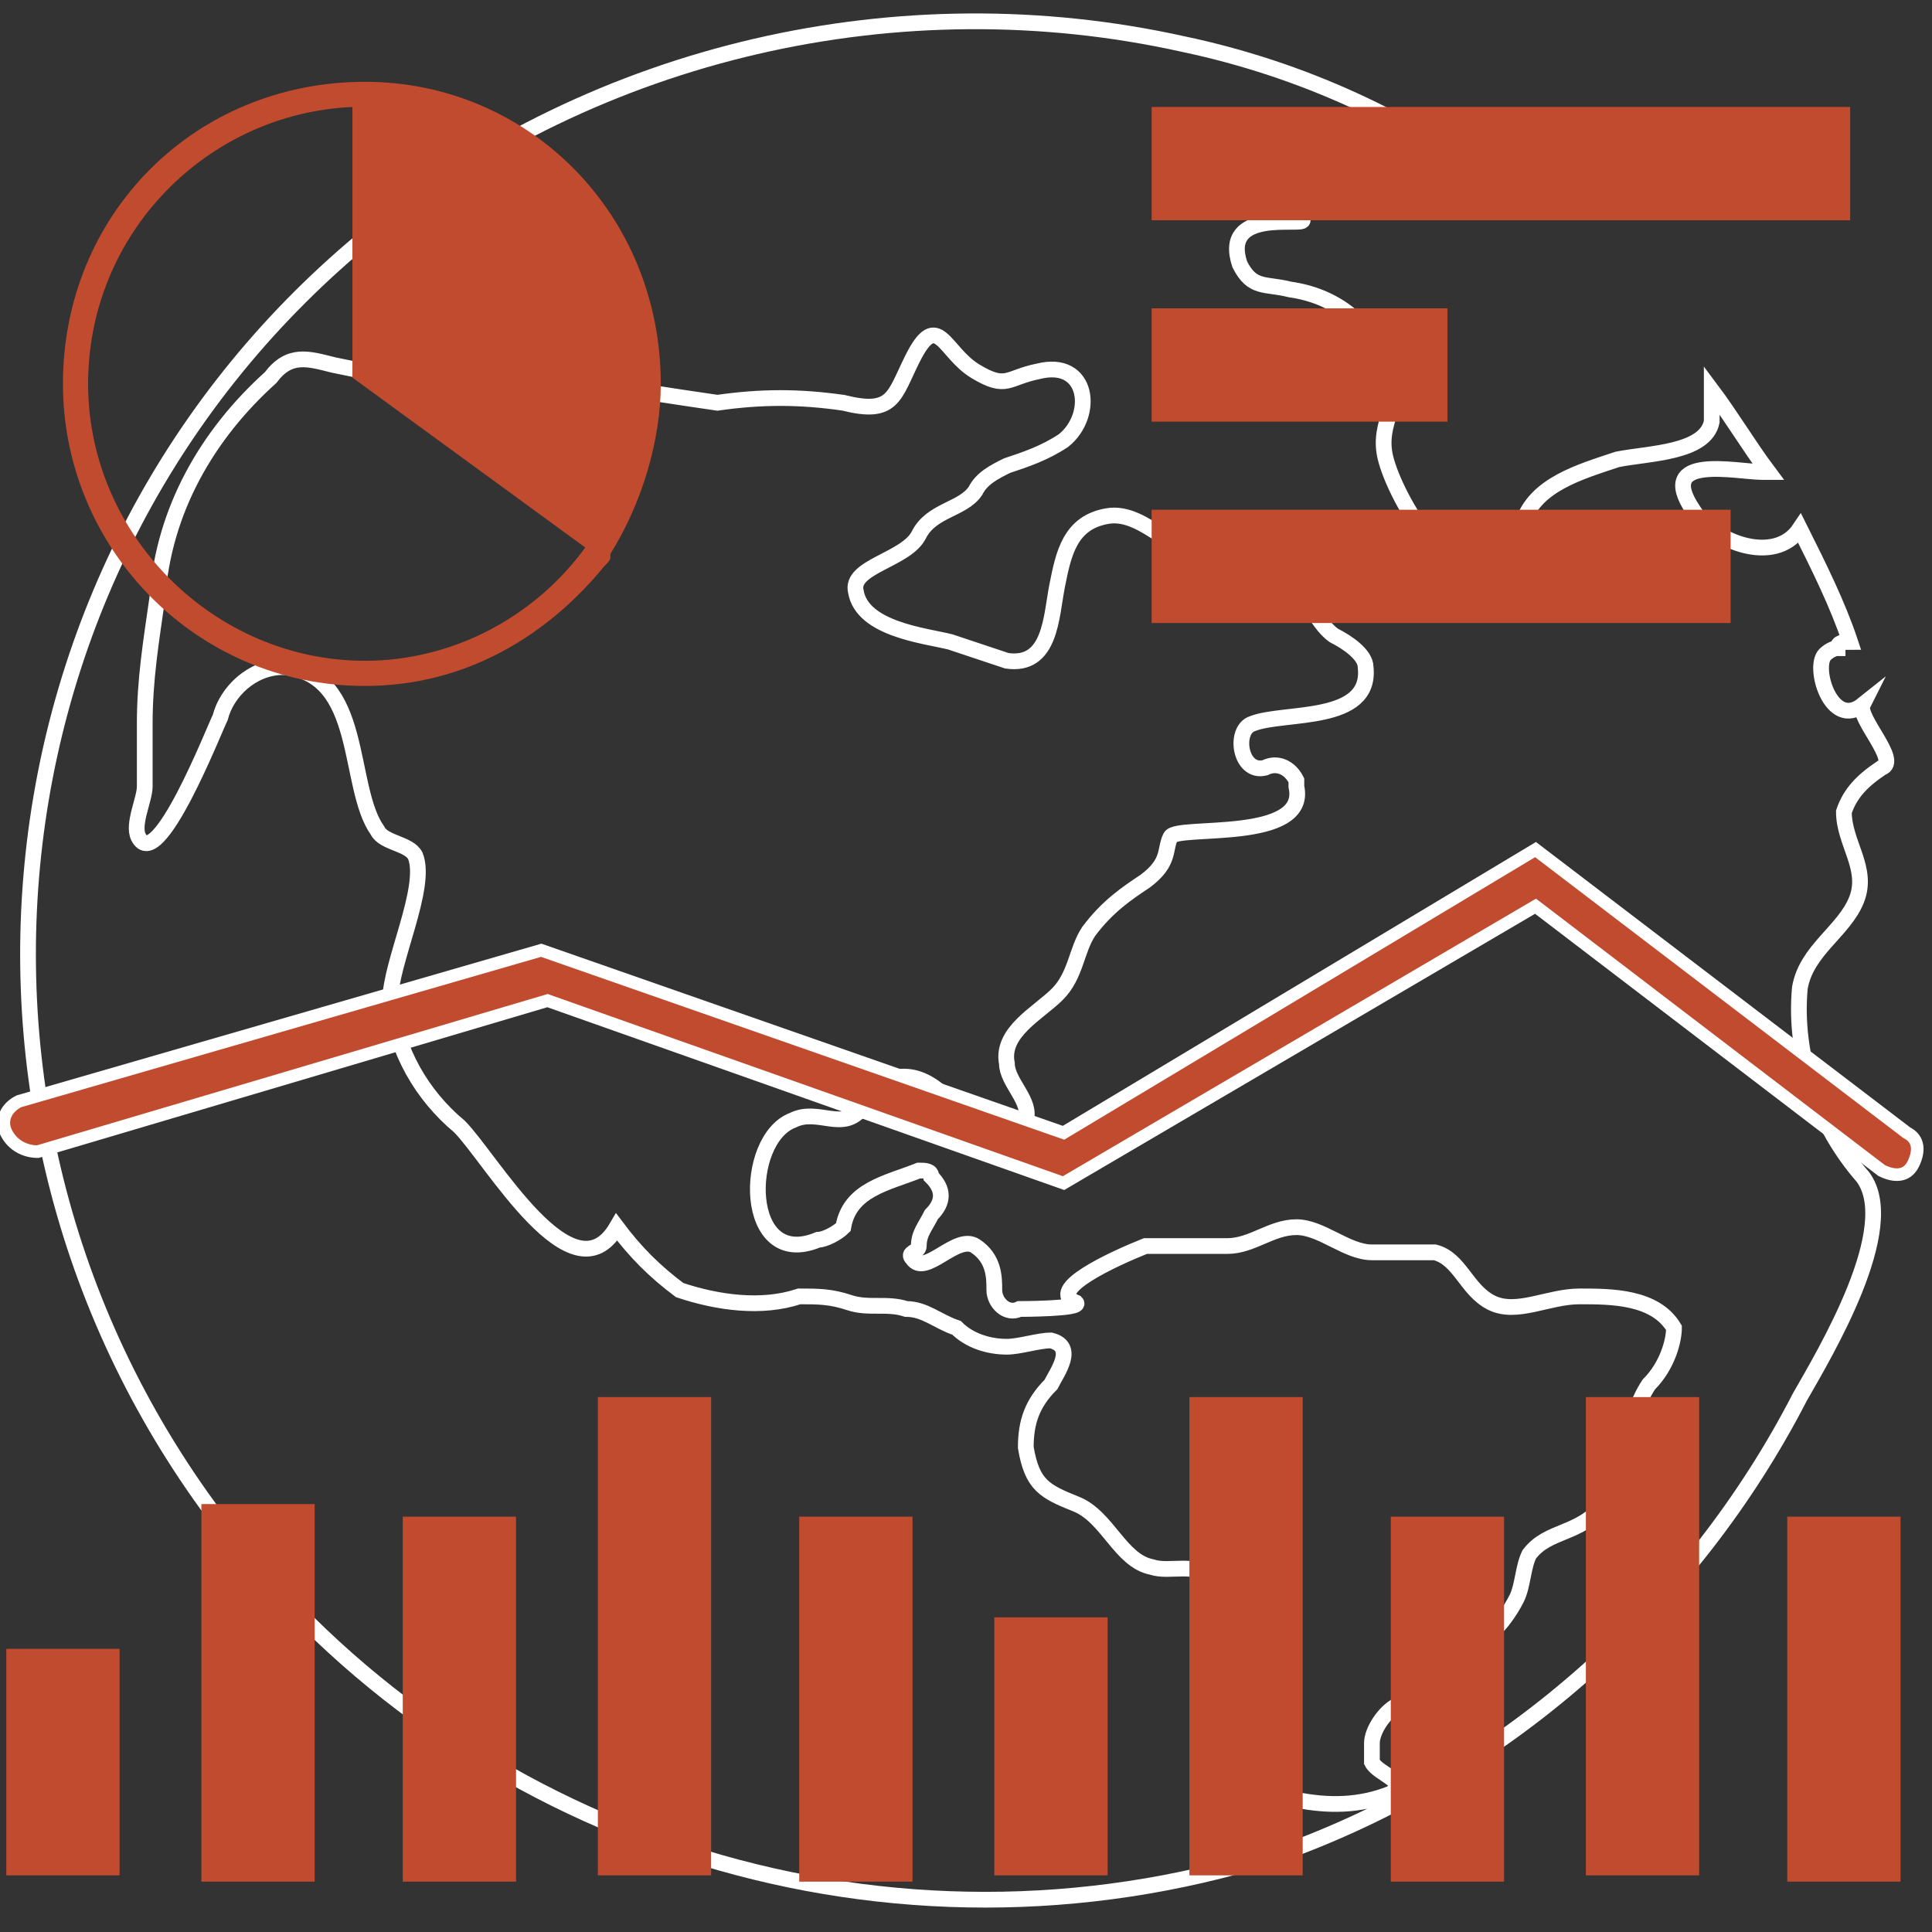 <?xml version="1.0" encoding="utf-8"?>
<!-- Generator: Adobe Illustrator 22.0.0, SVG Export Plug-In . SVG Version: 6.00 Build 0)  -->
<svg version="1.1" id="Layer_1" xmlns="http://www.w3.org/2000/svg" xmlns:xlink="http://www.w3.org/1999/xlink" x="0px" y="0px"
	 viewBox="0 0 30.7 30.7" style="enable-background:new 0 0 30.7 30.7;" xml:space="preserve">
<rect x="0" y="0" width="30.7" height="30.7" fill="#333333" stroke="none"/>
<style type="text/css">
	.st0{fill:none;stroke:#FFFFFF;stroke-width:0.25;stroke-linecap:round;stroke-miterlimit:10;}
	.st1{fill:#C14B2F;stroke:#FFFFFF;stroke-width:0.2;stroke-miterlimit:10;}
	.st2{fill:#C14B2F;}
</style>
<title>earth</title>
<path class="st0" d="M29.6,11.2c-0.5,0.4-0.8-0.6-0.6-0.8c0,0,0.1-0.1,0.2-0.1c0-0.1,0.1-0.1,0.2-0.1c-0.2-0.6-0.5-1.2-0.8-1.8
	c-0.4,0.6-1.4,0.2-1.7-0.3c-0.6-0.9,0.7-0.6,1.1-0.6h0.1c-0.3-0.4-0.6-0.9-0.9-1.3c0,0.2,0,0.3,0,0.5c-0.1,0.5-1,0.5-1.5,0.6
	c-0.6,0.2-1.3,0.4-1.5,1c-0.1,0.3,0,0.5-0.3,0.7c-0.8,0.6-1.8-1.2-1.9-1.8s0.4-0.9,0-1.5c-0.3-0.6-0.8-1-1.5-1.1
	c-0.4-0.1-0.6,0-0.8-0.4c-0.3-0.9,1-0.6,1-0.7C20.7,2.9,21.6,3,22,3c0.4,0,1.8,0.2,1.8,0.2c0-0.1,0.1-0.1,0.1-0.2
	c-1.5-1.1-3.2-1.9-5.1-2.3c-4.5-1-9.3,0.1-12.9,3c-6.4,5.2-7.3,14.6-2,21c0,0,0,0,0,0c4,4.8,10.6,6.7,16.6,4.7
	c3.5-1.3,6.4-3.9,8.1-7.2c0.4-0.7,1.6-2.7,1-3.5c-0.7-0.8-1.1-1.9-1-3c0.1-0.6,0.7-0.9,0.9-1.4s-0.2-0.9-0.2-1.4
	c0.1-0.3,0.3-0.5,0.6-0.7C30.2,12.1,29.5,11.4,29.6,11.2z M26.2,22L26.2,22c-0.4,0.6-0.3,1.4-0.7,1.9s-0.9,0.4-1.2,0.8
	c-0.1,0.2-0.1,0.5-0.2,0.7c-0.1,0.2-0.3,0.5-0.5,0.6c-0.2,0.1-0.3,0.3-0.5,0.4c-0.1,0.2-0.3,0.3-0.4,0.5c-0.2,0.1-0.4,0.1-0.5,0.2
	c-0.2,0.1-0.4,0.4-0.4,0.6c0,0.1,0,0.2,0,0.3c0.1,0.2,0.6,0.3,0.3,0.5c-0.5,0.2-1,0.2-1.5,0.1c-0.2,0-0.3-0.1-0.5-0.2
	C20,28.3,20,28.2,19.9,28c-0.6-0.2-0.4-0.7-0.3-1.1s-0.1-0.6-0.1-0.9s0.1-0.6-0.2-0.9s-0.7-0.1-1-0.2c-0.5-0.1-0.7-0.8-1.2-1
	s-0.7-0.3-0.8-0.9c0-0.4,0.1-0.7,0.4-1c0.1-0.2,0.4-0.6,0-0.7c-0.2,0-0.5,0.1-0.7,0.1c-0.3,0-0.6-0.1-0.8-0.3
	c-0.3-0.1-0.5-0.3-0.8-0.3c-0.3-0.1-0.6,0-0.9-0.1c-0.3-0.1-0.5-0.1-0.8-0.1c-0.6,0.2-1.3,0.1-1.9-0.1c-0.4-0.3-0.7-0.6-1-1
	c-0.7,1.2-2-1.1-2.5-1.6c-0.6-0.5-1-1.2-1.1-2c0-0.6,0.6-1.8,0.4-2.3c-0.1-0.2-0.5-0.2-0.6-0.4c-0.5-0.7-0.2-2.5-1.5-2.6
	c-0.5,0-0.9,0.4-1,0.8c-0.1,0.2-1,2.5-1.3,1.9c-0.1-0.2,0.1-0.6,0.1-0.8c0-0.3,0-0.7,0-1c0-0.7,0.1-1.3,0.2-2
	c0.1-1.4,0.8-2.6,1.8-3.5c0.3-0.4,0.6-0.3,1-0.2c0.5,0.1,1,0.2,1.5,0.4C7.5,6.8,8.5,6,9.4,6.1c0.7,0.1,1.3,0.2,2,0.3
	c0.7-0.1,1.3-0.1,2,0c0.8,0.2,0.8-0.1,1.1-0.7c0.4-0.8,0.5-0.1,1,0.2s0.5,0.1,1,0c0.8-0.2,0.9,0.7,0.4,1.1c-0.3,0.2-0.6,0.3-0.9,0.4
	c-0.2,0.1-0.4,0.2-0.5,0.4c-0.2,0.3-0.7,0.3-0.9,0.7S13.5,9,13.6,9.4c0.1,0.6,1.1,0.7,1.5,0.8c0.3,0.1,0.6,0.2,0.9,0.3
	c0.7,0.1,0.7-0.7,0.8-1.2s0.2-1,0.8-1.1s1.1,0.7,1.8,0.7c0.3,0,0.7,0,1,0.2c0.3,0.2,0.5,0.8,0.8,1c0.2,0.1,0.5,0.3,0.5,0.5
	c0.1,0.9-1.3,0.7-1.8,0.9c-0.3,0.1-0.2,0.8,0.2,0.7c0.2-0.1,0.4,0,0.5,0.2c0,0,0,0,0,0c0,0,0,0,0,0.1c0.2,0.9-1.9,0.6-2,0.8
	s0,0.4-0.4,0.7c-0.3,0.2-0.6,0.4-0.9,0.8c-0.2,0.3-0.2,0.7-0.5,1c-0.3,0.3-0.9,0.6-0.8,1.1c0,0.3,0.4,0.6,0.3,0.9
	c-0.2,0.6-0.7,0.2-1-0.1s-0.7-0.8-1.3-0.5c-0.2,0.1-0.2,0.2-0.3,0.4c-0.3,0.4-0.7,0-1.1,0.2c-0.8,0.3-0.8,2.4,0.4,1.9
	c0.1,0,0.3-0.1,0.4-0.2c0.1-0.6,0.7-0.7,1.2-0.9c0.1,0,0.2,0,0.2,0.1c0.2,0.2,0.2,0.4,0,0.6c-0.1,0.2-0.2,0.3-0.2,0.5
	c0,0.1-0.2,0.1-0.1,0.2c0.2,0.3,0.7-0.4,1-0.2c0.3,0.2,0.3,0.5,0.3,0.7s0.2,0.4,0.4,0.3c0,0,1,0,0.9-0.1c-0.5-0.2,0.6-0.7,1.1-0.9
	c0.4,0,0.8,0,1.3,0c0.4,0,0.7-0.3,1.1-0.3s0.8,0.4,1.2,0.4c0.3,0,0.7,0,1,0c0.4,0.1,0.5,0.6,0.9,0.8s0.9-0.1,1.4-0.1s1.2,0,1.5,0.5
	C26.6,21.3,26.5,21.7,26.2,22z"/>
<g>
	<path class="st1" d="M16.9,18.8l7.5-4.4l5.5,4.2c0.2,0.1,0.4,0.1,0.5-0.1c0.1-0.2,0.1-0.4-0.1-0.5l-5.9-4.5L16.9,18l-8.3-2.9
		l-8.3,2.4C0.1,17.6,0,17.8,0.1,18c0.1,0.2,0.3,0.3,0.5,0.3l8.1-2.4L16.9,18.8z"/>
</g>
<rect x="18.9" y="22.2" class="st2" width="1.8" height="7.6"/>
<rect x="22.1" y="24.1" class="st2" width="1.8" height="5.8"/>
<rect x="15.8" y="25.7" class="st2" width="1.8" height="4.1"/>
<rect x="9.5" y="22.2" class="st2" width="1.8" height="7.6"/>
<rect x="12.7" y="24.1" class="st2" width="1.8" height="5.8"/>
<rect x="6.4" y="24.1" class="st2" width="1.8" height="5.8"/>
<rect x="3.2" y="23.9" class="st2" width="1.8" height="6"/>
<rect x="0.1" y="26.2" class="st2" width="1.8" height="3.6"/>
<rect x="18.3" y="8.1" class="st2" width="9.2" height="1.8"/>
<rect x="18.3" y="4.9" class="st2" width="4.7" height="1.8"/>
<rect x="18.3" y="1.7" class="st2" width="11.1" height="1.8"/>
<rect x="25.2" y="22.2" class="st2" width="1.8" height="7.6"/>
<rect x="28.4" y="24.1" class="st2" width="1.8" height="5.8"/>
<path class="st2" d="M5.8,1.3C3.1,1.3,1,3.4,1,6.1c0,2.6,2.1,4.8,4.8,4.8c1.6,0,2.9-0.8,3.8-1.9c0.1-0.1,0.1-0.1,0.1-0.2
	C10.2,8,10.5,7,10.5,6.1C10.5,3.4,8.4,1.3,5.8,1.3z M5.8,10.5c-2.4,0-4.4-2-4.4-4.4c0-2.4,1.9-4.3,4.2-4.4c0,0,0,0,0,0V6h0l3.7,2.7
	c0,0,0,0,0,0C8.5,9.8,7.2,10.5,5.8,10.5z"/>
</svg>
